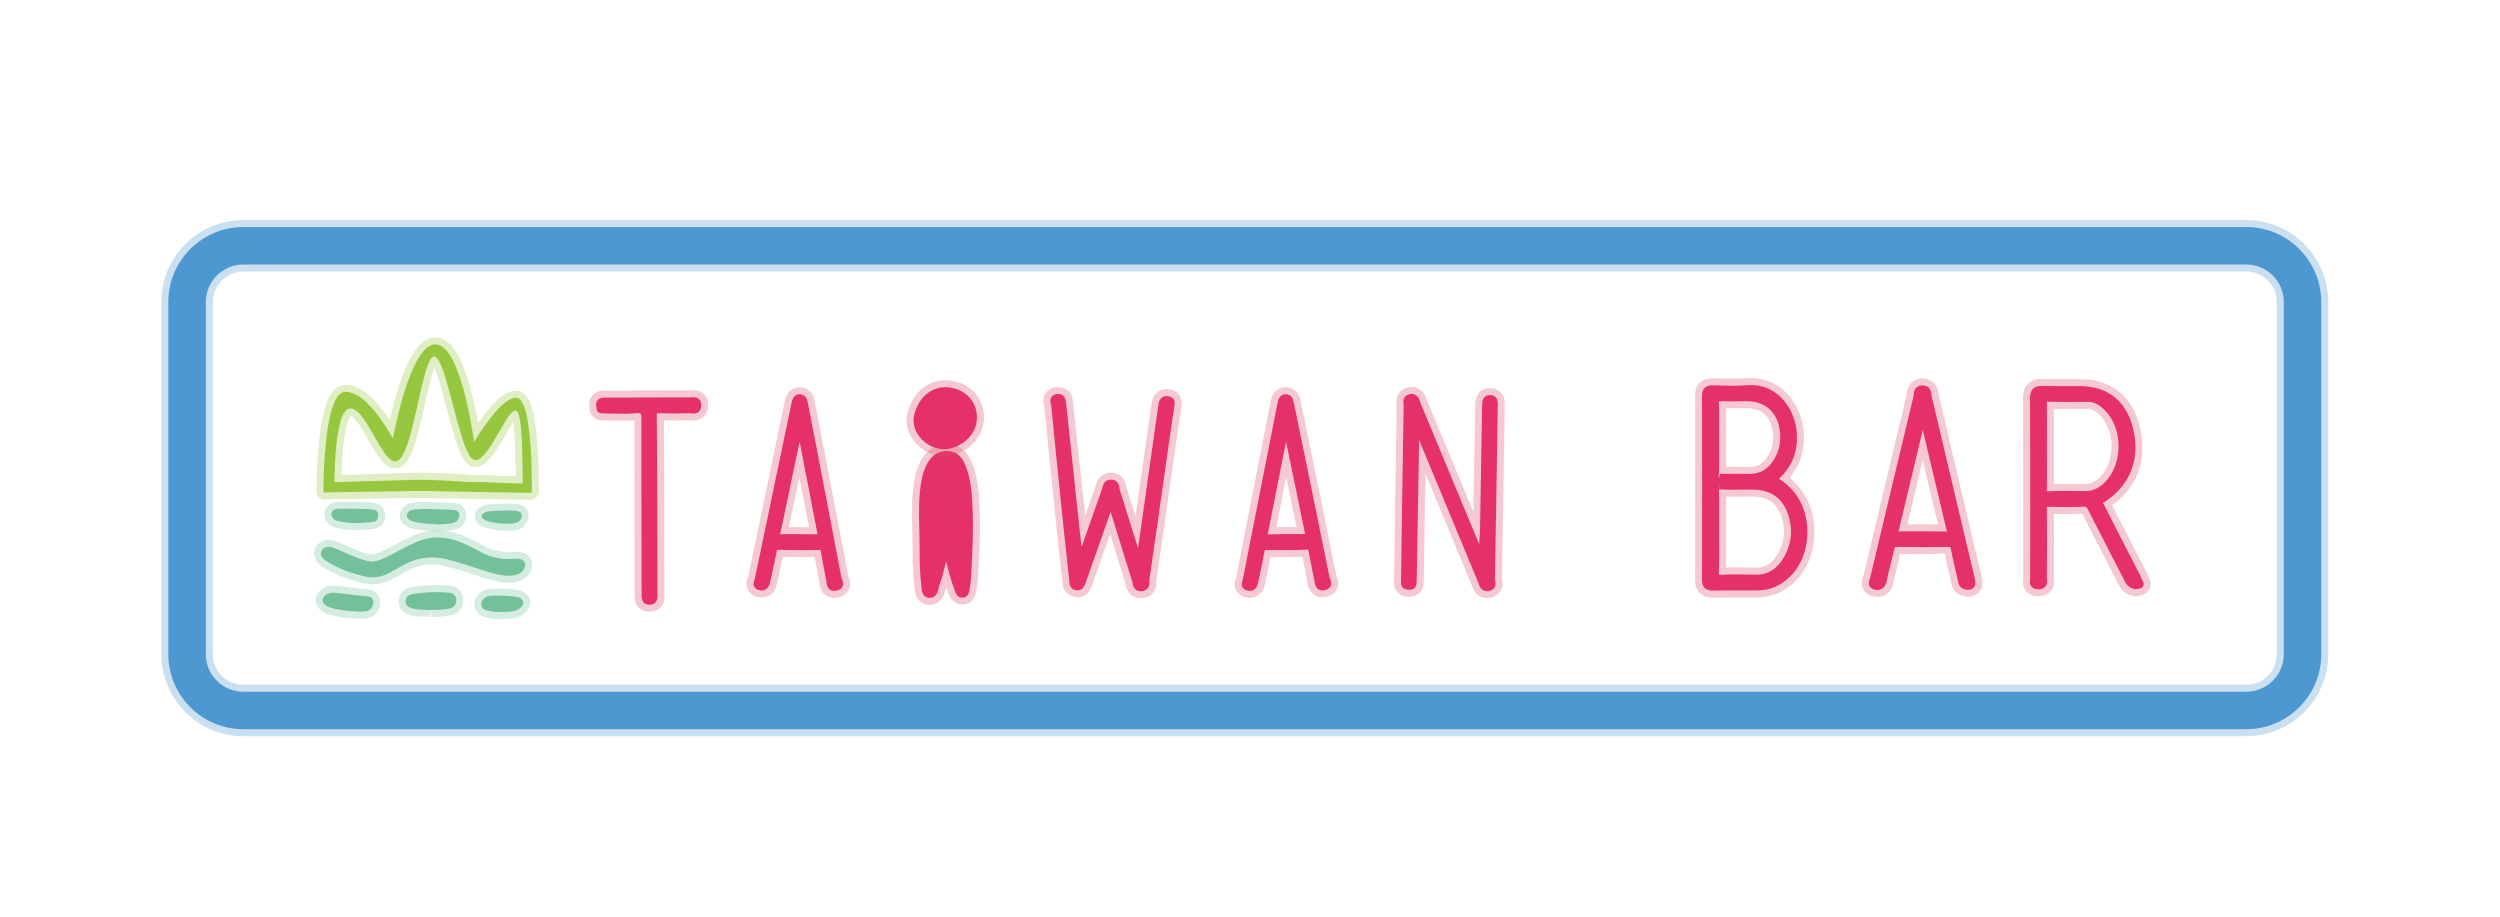 <?xml version="1.0" encoding="utf-8"?>
<!-- Generator: Adobe Illustrator 17.1.0, SVG Export Plug-In . SVG Version: 6.00 Build 0)  -->
<!DOCTYPE svg PUBLIC "-//W3C//DTD SVG 1.1//EN" "http://www.w3.org/Graphics/SVG/1.1/DTD/svg11.dtd">
<svg version="1.1" id="圖層_1" xmlns="http://www.w3.org/2000/svg" xmlns:xlink="http://www.w3.org/1999/xlink" x="0px" y="0px"
	 viewBox="307.624 249.288 788.034 288.946" enable-background="new 307.624 249.288 788.034 288.946" xml:space="preserve">
<g>
	<path opacity="0.3" fill="#DA4A69" enable-background="new    " d="M847.419,437.643c-0.631,0-2.539,0-3.999-1.437
		c-1.505-1.482-1.505-3.44-1.505-4.082c0.061-19.381,0.061-38.728,0-58.101c0-3.379,2.075-5.477,5.428-5.477
		c0,0,5.238,0.125,6.576,0.125c1.361,0,2.714-0.034,4.067-0.148c0.517-0.038,1.011-0.057,1.49-0.057
		c11.114,0,16.489,10.293,16.755,17.602c0.198,5.549-1.163,9.806-4.5,13.805c3.885,3.102,6.492,7.56,7.442,12.802
		c1.315,7.366-0.912,15.162-5.679,19.86c-3.39,3.326-7.184,4.979-11.601,5.059l-14.352,0.049H847.419z M855.219,428.121
		c1.642,0,3.193,0.042,4.827,0.087l1.11,0.027c2.995-0.004,5.207-1.422,6.918-4.47c1.832-3.227,2.334-6.648,1.505-10.175
		c-1.292-5.367-4.287-7.762-9.708-7.762c0,0-7.419,0.027-8.164,0.015c0.03,2.733,0.023,5.207,0.015,7.682v6.849
		c0.023,2.588,0.038,5.192-0.03,7.803C853.007,428.14,854.132,428.121,855.219,428.121z M858.997,396.463
		c2.691-0.004,4.356-0.962,5.891-3.425c1.482-2.379,1.992-5.078,1.52-8.016c-0.768-4.687-3.581-7.066-8.362-7.066
		c0,0-5.967,0.038-6.34,0.034c0.03,2.205,0.023,4.196,0.015,6.18c0,0,0,10.076-0.015,12.262c0.874-0.011,1.748-0.015,2.623-0.015
		C855.888,396.418,857.439,396.433,858.997,396.463z"/>
	<path fill="#E63168" d="M868.395,400.238c4.232-4.184,5.838-8.286,5.635-14.092c-0.249-6.693-5.211-16.273-15.861-15.42
		c-2.752,0.228-5.536,0.158-8.313,0.082l-2.51-0.053c-2.138,0-3.223,1.097-3.223,3.262c0.059,19.378,0.059,38.731,0,58.106
		c0,0.72,0.087,1.765,0.848,2.511c0.736,0.718,1.75,0.802,2.452,0.802h0.106c1.56-0.028,3.119-0.034,4.679-0.034l5.737,0.011
		c1.3,0,2.6-0.005,3.911-0.022c3.828-0.073,7.127-1.52,10.088-4.426c4.27-4.21,6.253-11.235,5.053-17.898
		C875.997,407.515,872.905,402.943,868.395,400.238z M866.755,394.205c-1.889,3.044-4.257,4.463-7.788,4.463h-0.011
		c-3.088-0.057-6.15-0.059-9.289,0.003l-0.154,1.379c-0.008,0-0.01-0.005-0.019-0.005l-0.264-1.394
		c0.103,0.03,0.245,0.171,0.279,0.272c-0.002-0.011-0.04-0.135-0.03-0.53c0.044-2.836,0.04-5.677,0.032-8.516l-0.002-2.735
		l0.006-2.976c0.011-2.682,0.019-5.367-0.036-8.09c-0.01-0.146-0.006-0.258-0.011-0.334c0.154-0.002,0.336-0.008,0.336-0.008
		c1.007,0.042,2.015,0.056,3.024,0.056l5.217-0.043c5.857,0,9.603,3.17,10.548,8.925
		C869.149,388.145,868.534,391.352,866.755,394.205z M850.027,430.489c-0.281,0-0.433-0.029-0.487-0.029h-0.019
		c-0.032-0.089-0.091-0.353-0.074-1.074c0.108-3.012,0.093-6.015,0.074-9.01l-0.013-3.312l0.006-3.541
		c0.011-3.187,0.019-6.376-0.036-9.569c-0.004-0.165,0-0.285-0.006-0.359c0.065-0.005,0.146-0.008,0.249-0.008v-1.39
		c0.002,0,0.002-0.001,0.002-0.001l0.133,1.394c1.357,0.047,2.716,0.062,4.067,0.062l5.948-0.031c6.446,0,10.321,3.097,11.851,9.46
		c0.969,4.084,0.391,8.042-1.722,11.764c-2.119,3.765-5.029,5.594-8.89,5.594l-0.872-0.017
		C856.939,430.332,853.987,430.236,850.027,430.489z"/>
	<path opacity="0.3" fill="#DA4A69" enable-background="new    " d="M950.113,437.247c-2.022,0-3.193-0.882-3.816-1.619
		c-1.383-1.634-1.041-3.531-0.92-4.246c0-7.104-0.008-24.919-0.008-24.919c0-10.54-0.008-21.076-0.068-31.624
		c0-3.888,2.128-6.112,5.846-6.112c2.212,0.065,3.923,0.072,5.625,0.072l6.272-0.019c10.042,0,16.838,5.435,19.149,15.299
		c2.357,10.042-0.768,18.659-8.803,24.474c3.064,6.047,6.158,12.064,9.259,18.092l1.855,3.672l0.692,1.463
		c0.433,0.935,0.464,1.999,0.084,2.931c-0.38,0.943-1.156,1.691-2.113,2.045c-0.775,0.293-1.558,0.441-2.311,0.441
		c-3.36,0-4.987-2.771-5.405-3.618c-2.083-4.097-9.784-18.993-11.486-22.353c-1.901,0.065-3.717,0.099-5.519,0.099
		c-1.14,0-2.265-0.015-3.406-0.038c0.061,6.731,0.046,13.429-0.015,20.149c0.106,0.775,0.342,2.661-1.026,4.219
		c-0.623,0.711-1.779,1.566-3.763,1.589l-0.015,0.004H950.113z M964.762,401.895c1.84-0.004,3.208-0.593,4.683-2.045
		c2.387-2.357,3.763-5.96,3.778-9.879c0.008-3.881-1.33-7.45-3.657-9.784c-1.771-1.752-2.873-1.999-3.717-2.011
		c0,0-9.806,0-10.81-0.008c0.03,2.664,0.023,5.101,0.008,7.541l0.008,8.294c0.015,2.619,0.03,5.245-0.008,7.868
		c1.391-0.034,2.714-0.046,4.014-0.046C960.976,401.826,962.854,401.853,964.762,401.895z"/>
	<path fill="#E63168" d="M983.2,432.722l-0.462-0.979c-0.276-0.587-0.534-1.137-0.813-1.684l-0.878-1.709
		c-3.446-6.693-6.882-13.375-10.278-20.093c-0.066-0.121-0.144-0.244-0.27-0.421c8.44-5.26,11.832-13.509,9.542-23.254
		c-2.087-8.893-7.963-13.594-16.992-13.594l-6.275,0.019c-1.731,0-3.457-0.013-5.171-0.064l-0.456-0.009
		c-2.482,0-3.639,1.234-3.639,3.89c0.068,11.728,0.068,23.442,0.07,35.16c0.004,7.151,0.004,14.298-0.027,21.782
		c-0.103,0.601-0.274,1.604,0.422,2.429c0.471,0.559,1.193,0.842,2.14,0.842h0.091c0.937-0.011,1.655-0.295,2.134-0.842
		c0.707-0.805,0.587-1.817,0.513-2.42c-0.013-0.132-0.032-0.258-0.032-0.362c0.061-7.277,0.074-14.531,0-21.798
		c-0.004-0.315,0.015-0.497,0-0.564c0.089-0.011,0.266-0.013,0.504-0.019c3.717,0.118,7.319,0.12,11.247-0.04
		c0.583,0,0.754,0.034,1.192,0.909c1.762,3.464,3.548,6.917,5.333,10.374c2.121,4.1,4.244,8.201,6.329,12.328
		c0.418,0.831,1.935,3.22,4.979,2.084c0.378-0.14,0.68-0.432,0.836-0.809C983.389,433.507,983.375,433.086,983.2,432.722z
		 M952.835,389.817l0.011-4.12c0.011-3.157,0.027-6.315-0.027-9.457c-0.004-0.135,0.002-0.238-0.004-0.302
		c0.057-0.004,0.123-0.006,0.207-0.006v-1.41h0.002l0.063,1.41c1.648,0.033,3.294,0.044,4.939,0.044l5.597-0.013l2.248,0.009
		c1.798,0.02,3.419,0.841,5.253,2.66c2.746,2.746,4.314,6.883,4.301,11.346c-0.013,4.508-1.629,8.679-4.426,11.446
		c-1.855,1.826-3.778,2.676-6.27,2.676h-0.01c-3.751-0.076-7.398-0.115-11.467,0.039c-0.165,0-0.283-0.009-0.35-0.009
		c-0.017,0-0.034,0-0.046,0.003c-0.023-0.103-0.047-0.317-0.038-0.723c0.061-3.131,0.046-6.265,0.03-9.397L952.835,389.817z"/>
	<path opacity="0.3" fill="#DA4A69" enable-background="new    " d="M899.416,437.464c-0.54,0-1.095-0.084-1.642-0.243
		c-1.779-0.513-2.592-1.619-2.965-2.459c-0.798-1.779-0.061-3.349,0.22-3.938l4.918-20.791l8.689-36.322
		c0.266-4.63,3.771-5.097,4.835-5.131c0,0,0,0,0.008,0c1.193,0,4.88,0.372,5.215,5.093c4.249,18.013,13.524,57.349,13.524,57.349
		l0.213,1.083c0.228,1.463-0.061,2.706-0.867,3.695c-0.525,0.654-1.536,1.486-3.299,1.6c-0.008,0-0.015,0-0.015,0
		c-3.041,0-5.002-1.536-5.557-4.208c-0.304-1.513-0.646-2.991-0.996-4.47c-0.403-1.703-0.791-3.36-1.117-5.021
		c-2.182,0.232-4.698,0.255-7.176,0.255c-2.319,0-4.607-0.019-6.902-0.061c-0.091,1.015-0.395,2.25-0.715,3.482
		c-0.471,1.878-0.935,3.751-1.338,5.652C903.749,436.297,901.393,437.464,899.416,437.464z M918.505,414.598
		c-0.433-1.805-4.797-20.255-4.797-20.255l-4.835,20.236l4.386-0.015C915.023,414.563,916.764,414.575,918.505,414.598z"/>
	<path fill="#E63168" d="M929.219,427.914c-4.208-17.855-8.419-35.718-12.674-53.584c-0.036-0.152-0.042-0.323-0.053-0.497
		c-0.053-0.754-0.213-3.051-2.953-3.051c-2.539,0.081-2.676,2.311-2.721,3.046c-0.008,0.146-0.011,0.289-0.036,0.398
		c-4.586,19.05-9.115,38.154-13.746,57.514c-0.207,0.437-0.595,1.25-0.201,2.132c0.26,0.585,0.773,1.002,1.56,1.233
		c0.355,0.102,0.697,0.149,1.021,0.149c0.694,0,2.362-0.26,2.877-2.687c0.405-1.924,0.884-3.827,1.361-5.734
		c0.367-1.467,0.735-2.933,1.074-4.418c0.127-0.566,0.236-0.679,0.236-0.679s0.158-0.064,0.694-0.067
		c5.28,0.111,10.472,0.092,16.004,0.013c0.559,0,0.696,0.085,0.696,0.085v0.002c0,0,0.124,0.124,0.238,0.724
		c0.352,1.914,0.8,3.815,1.249,5.718c0.353,1.503,0.711,3.009,1.013,4.528c0.331,1.606,1.351,2.459,3.24,2.459h0.029
		c0.766-0.05,1.347-0.319,1.735-0.799c0.388-0.48,0.525-1.094,0.391-1.944c-0.061-0.253-0.106-0.522-0.198-1.004L929.219,427.914z
		 M921.317,416.85c-0.059,0.004-0.129-0.016-0.205,0.004c-2.604-0.065-5.209-0.082-7.849-0.082l-7.191,0.017
		c2.539-10.657,5.034-21.114,7.634-31.964c1.716,7.26,3.362,14.171,5.015,21.083l0.428,1.826c0.694,2.949,1.38,5.885,2.104,8.827
		C921.279,416.674,921.3,416.77,921.317,416.85z"/>
	<path opacity="0.3" fill="#DA4A69" enable-background="new    " d="M600.069,439.916c-2.509-0.293-3.93-2.106-4.196-5.386
		c-0.547-4.588-0.57-8.708-0.593-12.699l-0.091-5.926c-0.129-5.15-0.258-10.434,0.76-15.778c0.433-2.254,1.117-4.196,2.098-5.952
		c1.779-3.181,4.69-4.937,8.21-4.937c5.428,0.182,7.184,4.599,7.769,6.051c1.634,4.097,2.06,8.332,2.281,12.296
		c0.418,7.822,0.122,15.42-0.449,24.421c-0.061,0.874-0.182,1.737-0.312,2.607c-0.449,3.288-1.71,4.865-3.839,5.219
		c-0.106,0.004-0.213,0.004-0.319,0.004c-1.87,0-3.847-0.578-4.827-3.523c-0.243-0.631-0.471-1.258-0.684-1.885
		c-0.068,0.201-0.137,0.403-0.205,0.604c-0.927,4.116-3.193,4.926-4.949,4.926L600.069,439.916z"/>
	<path fill="#E63168" d="M611.978,396.107c-0.544-1.355-1.824-4.532-5.722-4.663c-2.721,0-4.896,1.316-6.285,3.807
		c-0.859,1.538-1.467,3.265-1.853,5.288c-0.977,5.13-0.848,10.305-0.724,15.313c0.031,1.254,0.062,2.511,0.076,3.761l0.014,2.186
		c0.022,3.93,0.045,7.995,0.544,12.018l0.044,0.51c0.08,1.027,0.24,3.164,2.273,3.4c0.063,0.009,0.317,0.025,0.382,0.025
		c2.064,0,2.531-2.058,2.735-2.936c0.042-0.185,0.078-0.362,0.124-0.494c0.886-2.609,1.596-5.232,2.282-8.037
		c0.747,3.003,1.53,6.099,2.786,9.319c0.184,0.569,0.682,2.088,2.286,2.088c0.078,0,0.331-0.023,0.407-0.036
		c1.587-0.261,1.811-1.892,1.938-2.803l0.08-0.563c0.122-0.811,0.236-1.613,0.289-2.424c0.568-8.957,0.859-16.491,0.447-24.155
		C613.899,403.938,613.502,399.924,611.978,396.107z"/>
	<path opacity="0.3" fill="#DA4A69" enable-background="new    " d="M605.14,393.084c-0.669,0-1.33-0.061-1.992-0.182
		c-3.246-0.642-6.234-2.668-8.028-5.424c-1.558-2.414-2.091-5.165-1.505-7.742c1.437-6.435,6.158-10.597,12.026-10.597
		c0.722,0,1.467,0.065,2.22,0.201c3.246,0.547,6.044,2.269,7.853,4.85c1.779,2.55,2.44,5.705,1.87,8.883
		C616.558,388.595,610.978,393.084,605.14,393.084z"/>
	<path fill="#E63168" d="M607.478,371.51c-5.635-1.006-10.361,2.663-11.711,8.714c-0.454,2-0.026,4.149,1.207,6.051
		c1.473,2.263,3.93,3.93,6.583,4.455c0.523,0.101,1.051,0.148,1.585,0.148c4.745,0,9.445-3.753,10.264-8.199
		c0.471-2.602-0.063-5.167-1.503-7.224C612.436,373.365,610.15,371.962,607.478,371.51z"/>
	<path opacity="0.3" fill="#DA4A69" enable-background="new    " d="M667.255,437.852c-0.996,0-4.272-0.331-4.865-4.584
		l-4.82-15.629c-1.65,4.683-5.724,16.2-5.724,16.2c-0.813,2.436-2.372,3.74-4.576,3.74c-3.193-0.38-4.736-2.235-4.782-5.002
		c-0.654-5.793-1.285-11.593-1.878-17.385l-0.654-6.401c-1.079-10.51-2.159-21.05-3.185-31.578
		c-0.175-0.479-0.707-2.307,0.448-4.025c0.57-0.81,1.619-1.764,3.52-1.919c0,0,0.008,0,0.015,0c3.132,0,4.964,1.843,5.116,4.922
		l3.816,35.63c1.064-3.041,2.129-6.078,3.223-9.115c0.92-3.896,3.482-4.451,4.934-4.451c1.019,0.011,4.31,0.376,4.85,4.637
		l2.851,9.175l4.82-33.912l0.19-1.281c0.532-4.287,3.246-4.93,4.812-4.93c1.847,0.095,3.102,0.692,3.93,1.836
		c1.277,1.718,0.76,3.63,0.585,4.257c-0.281,2.224-0.616,4.485-0.958,6.747l-1.384,9.692c-1.794,12.653-3.588,25.291-5.443,37.914
		c0.084,0.673,0.182,2.474-1.171,3.942c-0.601,0.658-1.71,1.467-3.55,1.517l-0.03,0.004H667.255z"/>
	<path fill="#E63168" d="M675.366,374.154c-2.246,0-2.509,2.081-2.623,2.995c-0.023,0.222-0.063,0.438-0.099,0.648
		c-0.04,0.236-0.08,0.469-0.101,0.668l-6.192,43.626l-0.907-2.911c-1.629-5.229-3.242-10.417-4.88-15.601
		c-0.042-0.124-0.048-0.266-0.065-0.412c-0.082-0.664-0.327-2.682-2.659-2.703c-2.138,0-2.583,1.874-2.752,2.578
		c-0.03,0.143-0.061,0.281-0.106,0.407c-1.484,4.157-2.938,8.312-4.392,12.472l-2.032,5.784c-0.086-0.623-0.163-1.243-0.234-1.862
		l-4.662-43.547c-0.108-2.322-1.389-2.828-2.71-2.828h-0.04c-0.846,0.07-1.471,0.393-1.859,0.957
		c-0.583,0.856-0.304,1.815-0.087,2.575c1.024,10.526,2.104,21.064,3.181,31.57l0.658,6.401c0.593,5.785,1.224,11.58,1.889,17.566
		c0.03,1.674,0.77,2.623,2.205,2.813c0.061,0.01,0.31,0.023,0.371,0.023c1.724,0,2.237-1.506,2.533-2.362
		c0.148-0.373,0.287-0.756,0.422-1.14l0.365-1.005c2.343-6.712,4.692-13.389,7.121-20.253l1.509,4.89
		c1.754,5.688,3.506,11.374,5.291,17.063c0.04,0.121,0.051,0.261,0.07,0.404c0.091,0.662,0.372,2.677,2.67,2.677h0.065
		c0.848-0.023,1.518-0.292,1.99-0.809c0.726-0.791,0.661-1.817,0.61-2.763c1.855-12.617,3.643-25.253,5.437-37.905l0.72-5.086
		c0.211-1.513,0.435-3.018,0.656-4.525c0.34-2.286,0.68-4.567,1.024-7.096c0.139-0.534,0.393-1.526-0.234-2.379
		C677.111,374.519,676.465,374.21,675.366,374.154z"/>
	<path opacity="0.3" fill="#DA4A69" enable-background="new    " d="M570.574,437.745c-2.083,0-4.401-1.285-4.668-4.892
		c-0.532-2.71-1.026-5.329-1.467-7.971c-1.3,0.015-2.486,0.027-3.672,0.027c-2.144,0-4.272-0.034-6.401-0.08
		c-0.395,1.973-0.821,3.877-1.254,5.785l-0.593,2.657c-0.874,3.923-3.649,4.348-4.804,4.348l-0.988-0.095
		c-1.46-0.251-2.63-1.049-3.284-2.243c-1.011-1.897-0.22-3.653,0.046-4.227l11.502-55.304c0.114-0.551,0.228-0.924,0.312-1.14
		c1.072-2.695,2.942-3.261,4.326-3.261l0.973,0.103c2.037,0.46,3.383,1.889,3.71,3.93c0.334,1.589,0.593,2.801,0.821,4.059
		c3.33,17.146,6.636,34.376,9.905,51.586c0.319,0.631,1.064,2.402,0.038,4.295c-0.464,0.867-1.444,1.973-3.451,2.319
		L570.574,437.745z M562.653,415.468l-3.064-15.8l-3.322,15.774l1.087-0.008L562.653,415.468z"/>
	<path fill="#E63168" d="M562.967,379.842c-0.232-1.233-0.483-2.429-0.735-3.647l-0.097-0.456c-0.236-1.44-1.19-1.947-1.981-2.127
		c-0.092-0.02-0.429-0.053-0.525-0.053c-1.536,0-2.061,1.338-2.272,1.874c-0.036,0.093-0.099,0.308-0.115,0.404
		c-0.009,0.036-0.085,0.332-0.092,0.368c-3.886,18.558-7.765,37.143-11.653,55.76c-0.197,0.438-0.601,1.349-0.113,2.262
		c0.222,0.418,0.708,0.95,1.74,1.131c0.086,0.013,0.505,0.055,0.592,0.055c2.073,0,2.509-1.976,2.651-2.623l0.466-2.073
		c0.564-2.516,1.13-5.031,1.61-7.551c0.062-0.317,0.112-0.53,0.065-0.564c0.101-0.006,0.351-0.019,0.351-0.019
		c4.306,0.118,8.561,0.174,13.01,0.053c0.234-0.002,0.34,0.034,0.371,0.017c0.053,0.101,0.118,0.348,0.188,0.713
		c0.488,3.012,1.041,5.966,1.647,8.914c0.026,0.124,0.031,0.267,0.043,0.415c0.133,1.887,0.964,2.845,2.463,2.845
		c0.209,0,0.445-0.023,0.675-0.068c0.906-0.157,1.54-0.561,1.885-1.197c0.525-0.967,0.104-1.947-0.272-2.836
		C569.603,414.233,566.296,397.007,562.967,379.842z M565.332,417.697l-0.906-0.008c-2.402-0.023-4.747-0.046-7.073-0.046
		c-1.279,0-2.553,0.009-3.806,0.026l6.131-29.143L565.332,417.697z"/>
	<path opacity="0.3" fill="#DA4A69" enable-background="new    " d="M700.711,437.669c-1.543-0.247-2.721-1.034-3.383-2.224
		c-1.026-1.855-0.266-3.622-0.015-4.204l3.771-19.427l7.138-36.272l0.16-0.521c-0.023,0.087-0.046,0.125-0.046,0.125
		c-0.015,0,0.061-0.312,0.137-0.513c1.026-2.721,2.927-3.299,4.333-3.299l0.867,0.076c2.091,0.441,3.451,1.855,3.816,3.888
		l0.867,4.044c3.535,17.119,7.039,34.307,10.513,51.476c0.319,0.601,1.11,2.379,0.084,4.306c-0.449,0.863-1.414,1.984-3.406,2.353
		l-1.102,0.114c-2.6,0-4.432-1.9-4.668-4.846c-0.57-2.695-1.102-5.302-1.581-7.933c-2.25,0.053-4.348,0.08-6.439,0.08
		c-1.216,0-2.425-0.008-3.634-0.023c-0.426,2.243-0.874,4.379-1.33,6.515l-0.411,1.946c-0.821,3.976-3.641,4.405-4.812,4.405
		L700.711,437.669z M709.924,415.46c2.113-0.03,4.227-0.042,6.378-0.049l-3.254-15.77L709.924,415.46z"/>
	<path fill="#E63168" d="M716.192,379.787c-0.245-1.23-0.509-2.421-0.777-3.634l-0.105-0.463c-0.251-1.441-1.214-1.936-2.005-2.101
		c-0.089-0.017-0.41-0.048-0.5-0.048c-1.562,0-2.075,1.366-2.277,1.908c-0.017,0.042-0.093,0.344-0.105,0.387
		c-0.011,0.033-0.084,0.345-0.089,0.378c-3.668,18.605-7.324,37.233-10.994,55.899c-0.188,0.44-0.58,1.355-0.084,2.261
		c0.226,0.412,0.72,0.943,1.75,1.108c0.082,0.014,0.479,0.048,0.561,0.048c1.397,0,2.292-0.891,2.655-2.65l0.41-1.953
		c0.547-2.564,1.091-5.129,1.551-7.697c0.055-0.32,0.106-0.533,0.057-0.564c0.099-0.008,0.35-0.025,0.35-0.025
		c4.297,0.076,8.588,0.079,13.045-0.101c0.205,0,0.312,0.038,0.338,0.013c0.053,0.101,0.12,0.348,0.192,0.711
		c0.525,3.003,1.114,5.952,1.756,8.892c0.029,0.123,0.034,0.266,0.048,0.411c0.177,2.163,1.456,3.114,3.174,2.743
		c0.901-0.167,1.528-0.578,1.864-1.216c0.513-0.975,0.086-1.95-0.302-2.837C723.237,414.093,719.729,396.908,716.192,379.787z
		 M719.008,417.61l-1.224,0.004c-3.581,0.011-7.041,0.019-10.559,0.106l5.781-29.222L719.008,417.61z"/>
	<path opacity="0.3" fill="#DA4A69" enable-background="new    " d="M512.283,442.105c-2.752,0-4.569-1.889-4.614-4.808
		c-0.038-0.547-0.023-0.965-0.008-1.399l-0.038-18.697c-0.03-11.798-0.068-23.6-0.03-35.394c-1.308,0.084-2.349,0.106-3.39,0.106
		l-4.994-0.065l-2.189-0.072c-1.817-0.046-3.337-1.456-3.527-3.276l-0.16-1.399c-0.076-1.232,0.312-2.387,1.095-3.254
		c0.829-0.901,1.969-1.38,3.39-1.425l27.26-0.072c0.418-0.057,0.73-0.08,1.034-0.08c1.786,0,2.858,0.707,3.444,1.296
		c0.616,0.627,1.338,1.748,1.323,3.546c-0.106,2.904-1.969,4.736-4.736,4.736l0,0c-0.38,0-0.768-0.034-1.133-0.095
		c-1.665,0.034-3.406,0.076-5.146,0.076c-0.988,0-1.977-0.015-2.957-0.046c0.084,15.846,0.106,31.282,0.129,46.721l0.008,6.743
		c0.03,0.601,0.046,1.114,0.03,1.623c0.205,3.603-2.144,5.093-4.424,5.223L512.283,442.105z"/>
	<path fill="#E63168" d="M525.439,374.521l-0.37,0.036l-4.169-0.009c-3.613,0-7.228,0.017-10.841,0.03l-10.014,0.031
		c-0.704,0-1.411,0.003-2.135,0.017c-0.336,0.009-1.226,0.028-1.849,0.707c-0.269,0.294-0.578,0.811-0.526,1.624
		c0.017,0.236,0.047,0.466,0.081,0.718l0.073,0.597c0.073,0.724,0.673,1.279,1.4,1.296l2.121,0.07c0.822,0,1.647,0.017,2.472,0.034
		c2.123,0.042,4.238,0.084,6.325-0.141c0.842-0.085,1.414,0.019,1.515,0.121c0.104,0.104,0.277,0.485,0.276,1.868
		c-0.034,12.968,0.006,25.947,0.045,38.926l0.028,15.53c-0.019,0.368-0.03,0.721,0.006,1.28c0.034,2.182,1.33,2.638,2.41,2.638
		c0.029,0,0.213-0.005,0.241-0.008c1.144-0.067,2.482-0.608,2.345-3.088c0.017-0.46-0.003-0.918-0.034-1.549l-0.008-6.743
		c-0.025-16.017-0.047-32.03-0.177-48.031c0-0.631,0.078-0.869,0.061-0.894c0.059-0.016,0.298-0.05,0.975-0.056
		c3.096,0.148,6.213,0.095,9.318,0c0.109,0,0.23,0.028,0.359,0.047c1.453,0.238,3.214-0.072,3.31-2.482
		c0.006-0.839-0.227-1.503-0.696-1.975C527.389,374.519,526.446,374.398,525.439,374.521z"/>
	<path opacity="0.3" fill="#DA4A69" enable-background="new    " d="M776.334,437.821c-1.612,0-3.74-0.688-4.766-3.964
		l-14.603-35.235l-0.57,33.08c0,0.965,0,2.003-0.403,3.121c-0.494,1.072-1.581,2.581-4.189,2.581c-0.342,0-0.859-0.03-1.406-0.163
		c-1.817-0.426-3.793-2.072-3.33-5.283l0.236-18.469l0.57-36.246c-0.555-3.618,1.475-5.382,3.55-5.85l0.243-0.057l0.965-0.084
		c1.057,0,3.649,0.391,4.721,4.029l14.694,35.364c0.16-8.449,0.57-34.064,0.57-34.064c0.167-3.619,2.455-4.926,4.554-4.979
		c1.346,0.019,2.402,0.388,3.223,1.091c0.73,0.631,1.589,1.832,1.551,3.976l-0.403,26.504l-0.502,28.747
		c0.175,0.562,0.532,2.235-0.532,3.831c-0.494,0.73-1.437,1.669-3.162,1.976L776.334,437.821z"/>
	<path fill="#E63168" d="M777.227,373.805c-1.041,0.029-2.3,0.507-2.402,2.775c0,0.319-0.013,0.631-0.027,0.94l-0.129,7.672
		c-0.152,10.031-0.304,20.084-0.502,30.136c-0.038,1.8-0.158,3.607-0.296,5.447l-8.221-19.767c-3.417-8.225-6.83-16.45-10.263-24.67
		c-0.057-0.129-0.099-0.279-0.144-0.431c-0.243-0.819-1.009-2.893-3.33-2.361c-1.524,0.342-2.155,1.453-1.878,3.296
		c0.019,0.143,0.049,0.279,0.044,0.437l-0.576,36.242c-0.097,6.177-0.171,12.377-0.255,18.752c-0.295,2.049,0.926,2.651,1.672,2.826
		c0.327,0.078,0.661,0.095,0.886,0.095c1.055,0,1.748-0.342,2.106-1.128c0.268-0.73,0.274-1.461,0.279-2.401l0.751-43.688
		l18.573,44.765c0.059,0.136,0.101,0.286,0.152,0.444c0.224,0.726,0.751,2.429,2.666,2.429c0.2,0,0.416-0.019,0.623-0.061
		c0.772-0.135,1.346-0.481,1.71-1.026c0.563-0.842,0.354-1.779,0.167-2.649c0.184-9.571,0.344-19.156,0.506-28.741l0.397-26.506
		C779.78,374.335,778.43,373.827,777.227,373.805z"/>
	<path opacity="0.3" fill="#97C73E" enable-background="new    " d="M445.827,406.338c-1.878-0.038-3.755-0.08-5.633-0.08
		l-27.983,0.403c-0.654,0.008-2.95,0.122-2.95,0.122l-1.155-0.825c-0.35-0.357-0.768-1-0.745-2.026
		c0.046-5.519,0.304-10.487,0.783-15.17c0.334-3.288,0.829-7.161,1.931-10.954c0.312-1.087,0.783-2.512,1.596-3.9
		c0.471-0.817,1.923-3.318,5.04-3.318c0.798,0,1.65,0.16,2.615,0.498c2.874,1,4.949,2.946,6.606,4.721
		c1.574,1.669,3.056,3.565,4.554,5.808c0.129-0.585,0.266-1.167,0.41-1.748c1.323-5.367,2.972-11.57,5.914-17.336
		c0.867-1.676,1.984-3.592,3.763-5.146c1.307-1.155,2.79-1.767,4.272-1.767c1.558,0,3.086,0.669,4.409,1.942
		c2.311,2.235,3.504,4.972,4.531,7.587c2.22,5.701,3.459,11.597,4.379,16.614c0.053,0.285,0.106,0.566,0.16,0.851
		c0.175-0.247,0.35-0.498,0.532-0.741c1.604-2.205,3.527-4.736,5.945-6.857c1.133-1.007,2.189-1.688,3.292-2.132
		c0.76-0.3,1.444-0.441,2.098-0.441c1.117,0,2.699,0.433,3.885,2.493c1.186,2.049,1.634,4.249,1.999,6.332
		c1.003,5.755,1.247,11.528,1.346,16.416l0.091,7.077l-0.783,1.258c-0.525,0.54-1.239,0.817-2.113,0.817L445.827,406.338z
		 M459.693,399.044c3.489,0.118,6.986,0.262,10.483,0.41l-0.046-4.211c-0.076-3.82-0.19-7.647-0.563-11.448
		c-0.046-0.483-0.099-0.996-0.175-1.509c-0.091,0.148-4.303,7.237-4.303,7.237c-1.026,1.691-2.182,3.592-3.839,5.196
		c-1.27,1.22-2.478,1.809-3.702,1.809c-1.619,0-3.003-1.007-4.09-2.991c-1.041-1.9-1.733-3.907-2.334-5.793
		c-1.026-3.257-1.893-6.56-2.759-9.871c-0.646-2.467-1.285-4.934-2.007-7.381l-0.251-0.844c-0.464-1.577-0.912-3.086-1.558-4.462
		c-0.464,1.129-0.745,2.17-1.019,3.185c-0.753,2.824-1.391,5.682-2.022,8.537c-0.616,2.737-1.224,5.473-1.931,8.18
		c-0.783,2.98-1.558,5.922-3.079,8.678c-1.171,2.117-2.63,3.185-4.325,3.185c-1.429,0-2.782-0.764-4.143-2.338
		c-1.315-1.505-2.303-3.189-3.17-4.671l-1.346-2.349c-1.163-2.056-2.265-4.002-3.649-5.755c-0.601-0.779-1.064-1.224-1.558-1.498
		c-0.669,0.703-1.011,1.532-1.315,2.752c-1.3,5.177-1.536,10.418-1.688,15.93l6.728-0.224l12.497-0.357
		c1.832-0.068,3.656-0.133,5.489-0.133l1.209,0.011c8.202,0.144,12.307,0.304,14.36,0.711l2.357-0.011L459.693,399.044z"/>
	<path fill="#97C73E" d="M457.084,388.542c1.184-1.895,2.315-3.673,3.551-5.365c1.696-2.327,3.446-4.598,5.621-6.501
		c0.8-0.714,1.658-1.347,2.66-1.744c1.495-0.59,2.449-0.279,3.254,1.107c1.001,1.737,1.395,3.678,1.73,5.605
		c0.93,5.327,1.202,10.704,1.318,16.085c0.043,2.056,0.019,4.108,0.067,6.158c0.014,0.556-0.12,0.75-0.714,0.74
		c-5.526-0.101-11.042-0.172-16.567-0.256c-3.197-0.053-6.393-0.134-9.585-0.187c-3.388-0.058-6.776-0.173-10.169-0.115
		c-8.699,0.132-17.387,0.251-26.076,0.386c-0.68,0.009-1.361,0.019-2.046,0.062c-0.412,0.021-0.571-0.103-0.565-0.549
		c0.053-5.008,0.268-10.002,0.776-14.984c0.369-3.568,0.852-7.109,1.854-10.56c0.345-1.188,0.758-2.338,1.376-3.403
		c1.265-2.171,2.646-2.679,5.032-1.85c2.32,0.81,4.083,2.394,5.717,4.143c2.617,2.783,4.721,5.947,6.623,9.247
		c0.139,0.255,0.211,0.559,0.537,0.758c0.527-2.329,0.997-4.637,1.562-6.925c1.424-5.784,3.01-11.516,5.737-16.859
		c0.853-1.654,1.826-3.245,3.249-4.491c1.884-1.663,3.892-1.63,5.699,0.11c1.96,1.888,3.038,4.32,4.006,6.798
		c2.037,5.235,3.258,10.699,4.265,16.206C456.38,384.229,456.711,386.308,457.084,388.542z M455.431,401.237
		c1.404,0,2.794-0.036,4.184,0.012c4.04,0.137,8.075,0.31,12.115,0.484c0.494,0.012,0.69-0.101,0.676-0.625
		c-0.058-1.965-0.029-3.935-0.071-5.907c-0.072-3.882-0.187-7.764-0.571-11.625c-0.12-1.277-0.278-2.564-0.695-3.786
		c-0.417-1.236-1.117-1.39-2.061-0.503c-0.719,0.68-1.289,1.481-1.792,2.329c-1.356,2.253-2.669,4.522-4.021,6.772
		c-1.016,1.678-2.056,3.369-3.479,4.747c-1.84,1.766-3.091,1.574-4.322-0.664c-0.939-1.706-1.577-3.537-2.162-5.391
		c-1.797-5.674-3.077-11.499-4.754-17.21c-0.709-2.365-1.341-4.783-2.621-6.944c-1.002-1.692-1.865-1.661-2.775,0.091
		c-0.786,1.505-1.236,3.139-1.677,4.778c-1.486,5.54-2.511,11.2-3.963,16.733c-0.733,2.801-1.461,5.617-2.871,8.174
		c-1.428,2.571-2.942,2.703-4.869,0.469c-1.155-1.328-2.046-2.834-2.938-4.346c-1.672-2.823-3.115-5.768-5.161-8.356
		c-0.628-0.802-1.308-1.545-2.209-2.053c-1.237-0.68-2.262-0.448-3.077,0.693c-0.752,1.037-1.165,2.236-1.467,3.448
		c-1.495,5.986-1.635,12.113-1.802,18.226c-0.024,0.685,0.441,0.484,0.781,0.477c2.76-0.069,5.516-0.17,8.272-0.256
		c3.144-0.086,6.283-0.167,9.422-0.254c3.225-0.081,6.446-0.282,9.671-0.225C445.942,400.605,455.431,401.189,455.431,401.237z"/>
	<path opacity="0.3" fill="#73C19A" enable-background="new    " d="M425.112,433.469c-0.927,0-1.87-0.103-2.813-0.308
		c-4.926-1.057-9.175-2.744-12.984-5.154l-0.699-0.49c-1.855-1.475-2.509-3.763-1.612-5.591c0.768-1.501,2.478-2.493,4.287-2.493
		h0.304l0.981,0.175c1.429,0.395,2.79,1.003,4.143,1.619l1.361,0.604c2.372,1.007,4.105,1.741,5.914,2.136
		c0.334,0.076,0.639,0.11,0.943,0.11c0.388,0,0.76-0.061,1.14-0.186c1.756-0.585,3.39-1.475,5.025-2.353l2.098-1.106
		c1.665-0.855,3.345-1.688,5.078-2.436c2.372-1.015,4.835-1.528,7.313-1.528c2.569,0,5.238,0.551,7.929,1.638
		c2.197,0.886,4.31,1.938,6.363,3.071c2.569,1.414,5.2,2.102,8.043,2.102c0.41,0,3.041-0.068,3.041-0.068
		c1.718,0.011,3.14,0.768,3.9,2.072c0.768,1.319,0.707,2.953-0.152,4.481c-1.193,2.121-3.238,2.744-4.668,3.029
		c-0.509,0.106-1.057,0.148-1.551,0.182c-3.983-0.106-6.895-1.041-9.715-1.946l-2.341-0.76c-2.874-0.939-5.747-1.878-8.689-2.581
		c-1.353-0.323-2.691-0.487-3.983-0.487c-2.889,0-5.618,0.779-8.354,2.379l-3.596,2.018
		C429.658,432.838,427.4,433.469,425.112,433.469z"/>
	<path fill="#73C19A" d="M467.944,430.801c-3.019-0.125-5.751-0.997-8.488-1.874c-3.713-1.189-7.394-2.481-11.199-3.389
		c-4.97-1.186-9.589-0.419-13.961,2.138c-1.178,0.685-2.387,1.325-3.575,2.008c-2.488,1.428-5.109,1.936-7.961,1.322
		c-4.361-0.939-8.487-2.475-12.264-4.866c-0.197-0.113-0.369-0.247-0.541-0.381c-1.016-0.8-1.409-1.964-0.968-2.864
		c0.469-0.927,1.84-1.488,2.99-1.162c1.826,0.503,3.503,1.385,5.238,2.126c2.061,0.872,4.102,1.785,6.307,2.264
		c1.093,0.242,2.157,0.22,3.235-0.136c2.631-0.873,4.984-2.346,7.437-3.588c1.635-0.834,3.273-1.648,4.955-2.377
		c4.539-1.941,9.048-1.685,13.548,0.129c2.109,0.849,4.145,1.866,6.12,2.957c3.282,1.809,6.762,2.588,10.491,2.329
		c0.546-0.038,1.093-0.019,1.644-0.019c1.946,0.01,2.808,1.533,1.84,3.261c-0.695,1.232-1.883,1.69-3.177,1.951
		C469.036,430.751,468.423,430.76,467.944,430.801z"/>
	<path opacity="0.3" fill="#73C19A" enable-background="new    " d="M443.509,443.747l0.03-2.205l-0.578,2.201
		c-1.954-0.023-3.983-0.042-6.066-0.578c-2.288-0.589-3.679-2.3-3.618-4.462c0.03-2.201,1.543-3.904,3.869-4.303
		c2.63-0.449,5.299-0.673,7.944-0.673c1.482,0,2.965,0.068,4.447,0.209c2.281,0.22,3.923,1.843,4.105,4.044
		c0.19,2.509-1.148,4.531-3.406,5.162c-2.022,0.547-3.961,0.57-5.831,0.593l-0.859,0.015L443.509,443.747z"/>
	<path fill="#73C19A" d="M443.541,441.543c-2.046-0.029-4.093,0-6.096-0.513c-1.318-0.338-1.994-1.138-1.964-2.264
		c0.019-1.138,0.719-1.964,2.037-2.19c3.915-0.666,7.865-0.815,11.818-0.441c1.26,0.119,2.018,0.924,2.109,2.029
		c0.105,1.411-0.537,2.499-1.802,2.854C447.639,441.563,445.587,441.505,443.541,441.543z"/>
	<path opacity="0.3" fill="#73C19A" enable-background="new    " d="M421.372,444.328c-3.079-0.118-6.363-0.342-9.54-1.205
		c-0.844-0.22-2.455-0.642-3.657-1.973c-1.437-1.608-1.467-3.561-0.106-5.234c1.125-1.353,2.607-2.011,4.561-2.011l0.889,0.038
		c1.589,0.137,3.17,0.342,4.744,0.551c1.847,0.243,3.687,0.49,5.549,0.604c1.931,0.118,3.314,1.395,3.626,3.337
		c0.22,1.406-0.152,2.832-1.011,3.919c-0.867,1.095-2.129,1.756-3.55,1.862L421.372,444.328z"/>
	<path fill="#73C19A" d="M421.453,442.125c-3.192-0.125-6.158-0.35-9.044-1.131c-0.958-0.249-1.902-0.553-2.592-1.322
		c-0.7-0.782-0.71-1.539-0.038-2.358c0.939-1.131,2.176-1.282,3.56-1.169c3.451,0.295,6.868,0.944,10.333,1.155
		c0.93,0.057,1.443,0.573,1.581,1.483c0.264,1.659-0.882,3.11-2.545,3.235C422.219,442.063,421.726,442.101,421.453,442.125z"/>
	<path opacity="0.3" fill="#73C19A" enable-background="new    " d="M445.66,416.775c-2.22-0.095-4.728-0.205-7.26-0.692
		c-0.563-0.103-1.429-0.296-2.288-0.734c-2.212-1.14-2.547-2.756-2.44-3.915c0.16-1.726,1.733-3.314,3.581-3.618
		c1.505-0.236,3.003-0.315,4.508-0.315l1.125,0.015c1.581,0.023,3.178,0.091,4.774,0.156l2.531,0.103
		c3.626,0.08,4.287,2.6,4.401,3.368c0.334,2.224-1.117,4.39-3.375,5.04c-1.794,0.506-3.55,0.547-5.245,0.589L445.66,416.775z"/>
	<path fill="#73C19A" d="M445.76,414.569c-2.281-0.098-4.63-0.206-6.939-0.652c-0.594-0.11-1.174-0.263-1.711-0.537
		c-0.705-0.364-1.328-0.829-1.241-1.744c0.072-0.743,0.882-1.5,1.739-1.644c1.735-0.273,3.484-0.309,5.229-0.273
		c2.425,0.038,4.85,0.177,7.28,0.258c1.346,0.034,2.147,0.525,2.291,1.491c0.172,1.112-0.595,2.248-1.797,2.593
		C449.043,414.502,447.437,414.531,445.76,414.569z"/>
	<path opacity="0.3" fill="#73C19A" enable-background="new    " d="M419.981,416.369c-2.136,0-4.113-0.205-6.036-0.627
		c-1.034-0.224-2.524-0.703-3.466-2.239c-0.753-1.239-0.806-2.691-0.152-3.892c0.722-1.311,2.167-2.121,3.869-2.155l5.565-0.008
		c2.014,0,4.021,0.046,6.028,0.357c1.999,0.312,3.208,1.76,3.238,3.869c0.061,2.782-1.672,4.021-3.17,4.23
		C423.904,416.19,421.942,416.369,419.981,416.369z"/>
	<path fill="#73C19A" d="M418.424,409.657c2.344-0.01,4.692-0.034,7.021,0.33c0.954,0.149,1.366,0.686,1.38,1.72
		c0.024,1.122-0.407,1.889-1.274,2.011c-3.719,0.549-7.438,0.678-11.138-0.132c-0.805-0.175-1.577-0.462-2.046-1.237
		c-0.791-1.298,0.129-2.65,1.874-2.691C415.635,409.623,417.029,409.657,418.424,409.657z"/>
	<path opacity="0.3" fill="#73C19A" enable-background="new    " d="M464.824,444.382c-1.543,0-2.919-0.175-4.204-0.536
		c-2.607-0.711-3.322-2.341-3.459-3.58c-0.114-0.973,0.015-2.874,2.144-4.443c0.768-0.551,1.642-0.855,2.623-0.92
		c0.95-0.072,1.916-0.106,2.874-0.106c2.007,0,4.014,0.156,6.013,0.464c0.502,0.084,1.011,0.236,1.482,0.445
		c1.262,0.543,2.113,1.505,2.395,2.71c0.281,1.19-0.068,2.471-0.958,3.516c-1.657,1.954-3.915,2.208-5.565,2.395
		c-0.464,0.046-0.791,0.057-1.125,0.057H464.824z"/>
	<path fill="#73C19A" d="M465.763,442.154c-1.533,0.068-3.048-0.012-4.543-0.431c-0.92-0.254-1.749-0.647-1.865-1.696
		c-0.119-1.04,0.446-1.828,1.256-2.43c0.432-0.312,0.935-0.46,1.462-0.493c2.813-0.206,5.612-0.093,8.401,0.338
		c0.317,0.055,0.643,0.156,0.939,0.286c1.28,0.551,1.533,1.73,0.642,2.779c-1.117,1.316-2.693,1.461-4.241,1.637
		C467.139,442.212,466.453,442.154,465.763,442.154z"/>
	<path opacity="0.3" fill="#73C19A" enable-background="new    " d="M467.493,416.601c-2.205,0-4.439-0.296-6.644-0.882
		c-1.11-0.293-1.984-0.798-2.676-1.543c-1.277-1.349-1.216-3.212,0.152-4.519c0.844-0.779,1.855-1.22,3.117-1.368
		c1.148-0.141,2.311-0.179,3.466-0.217c0.753-0.023,1.505-0.042,2.243-0.106l3.048,0.133c3.2,0.148,3.885,2.372,4.021,3.048
		c0.38,1.767-0.73,3.926-2.493,4.774c-1.019,0.487-2.045,0.601-2.919,0.646L467.493,416.601z"/>
	<path fill="#73C19A" d="M467.33,410.165c0.982,0.043,1.883,0.099,2.779,0.137c1.141,0.055,1.783,0.472,1.946,1.272
		c0.173,0.807-0.455,1.96-1.284,2.357c-0.656,0.314-1.366,0.393-2.075,0.432c-2.468,0.129-4.893-0.142-7.285-0.776
		c-0.618-0.163-1.169-0.431-1.62-0.911c-0.469-0.501-0.421-0.973,0.053-1.419c0.527-0.488,1.16-0.695,1.85-0.776
		C463.602,410.247,465.509,410.316,467.33,410.165z"/>
	<path opacity="0.3" fill="#4D98D1" enable-background="new    " d="M384.305,481.346c-14.246,0-25.831-11.589-25.831-25.835
		V344.489c0-14.246,11.585-25.835,25.831-25.835h631.382c14.246,0,25.839,11.589,25.839,25.835v111.022
		c0,14.246-11.593,25.835-25.839,25.835H384.305z M384.305,334.884c-5.298,0-9.609,4.306-9.609,9.605v111.022
		c0,5.299,4.31,9.605,9.609,9.605h631.382c5.299,0,9.609-4.306,9.609-9.605V344.489c0-5.299-4.31-9.605-9.609-9.605H384.305z"/>
	<path fill="#4D98D1" d="M1015.689,479.139h-631.38c-13.029,0-23.629-10.6-23.629-23.629V344.49c0-13.029,10.6-23.629,23.629-23.629
		h631.38c13.031,0,23.629,10.6,23.629,23.629v111.02C1039.318,468.538,1028.72,479.139,1015.689,479.139z M384.309,332.675
		c-6.515,0-11.814,5.299-11.814,11.815v111.02c0,6.515,5.299,11.814,11.814,11.814h631.38c6.513,0,11.814-5.299,11.814-11.814
		V344.49c0-6.516-5.301-11.815-11.814-11.815H384.309z"/>
</g>
</svg>

